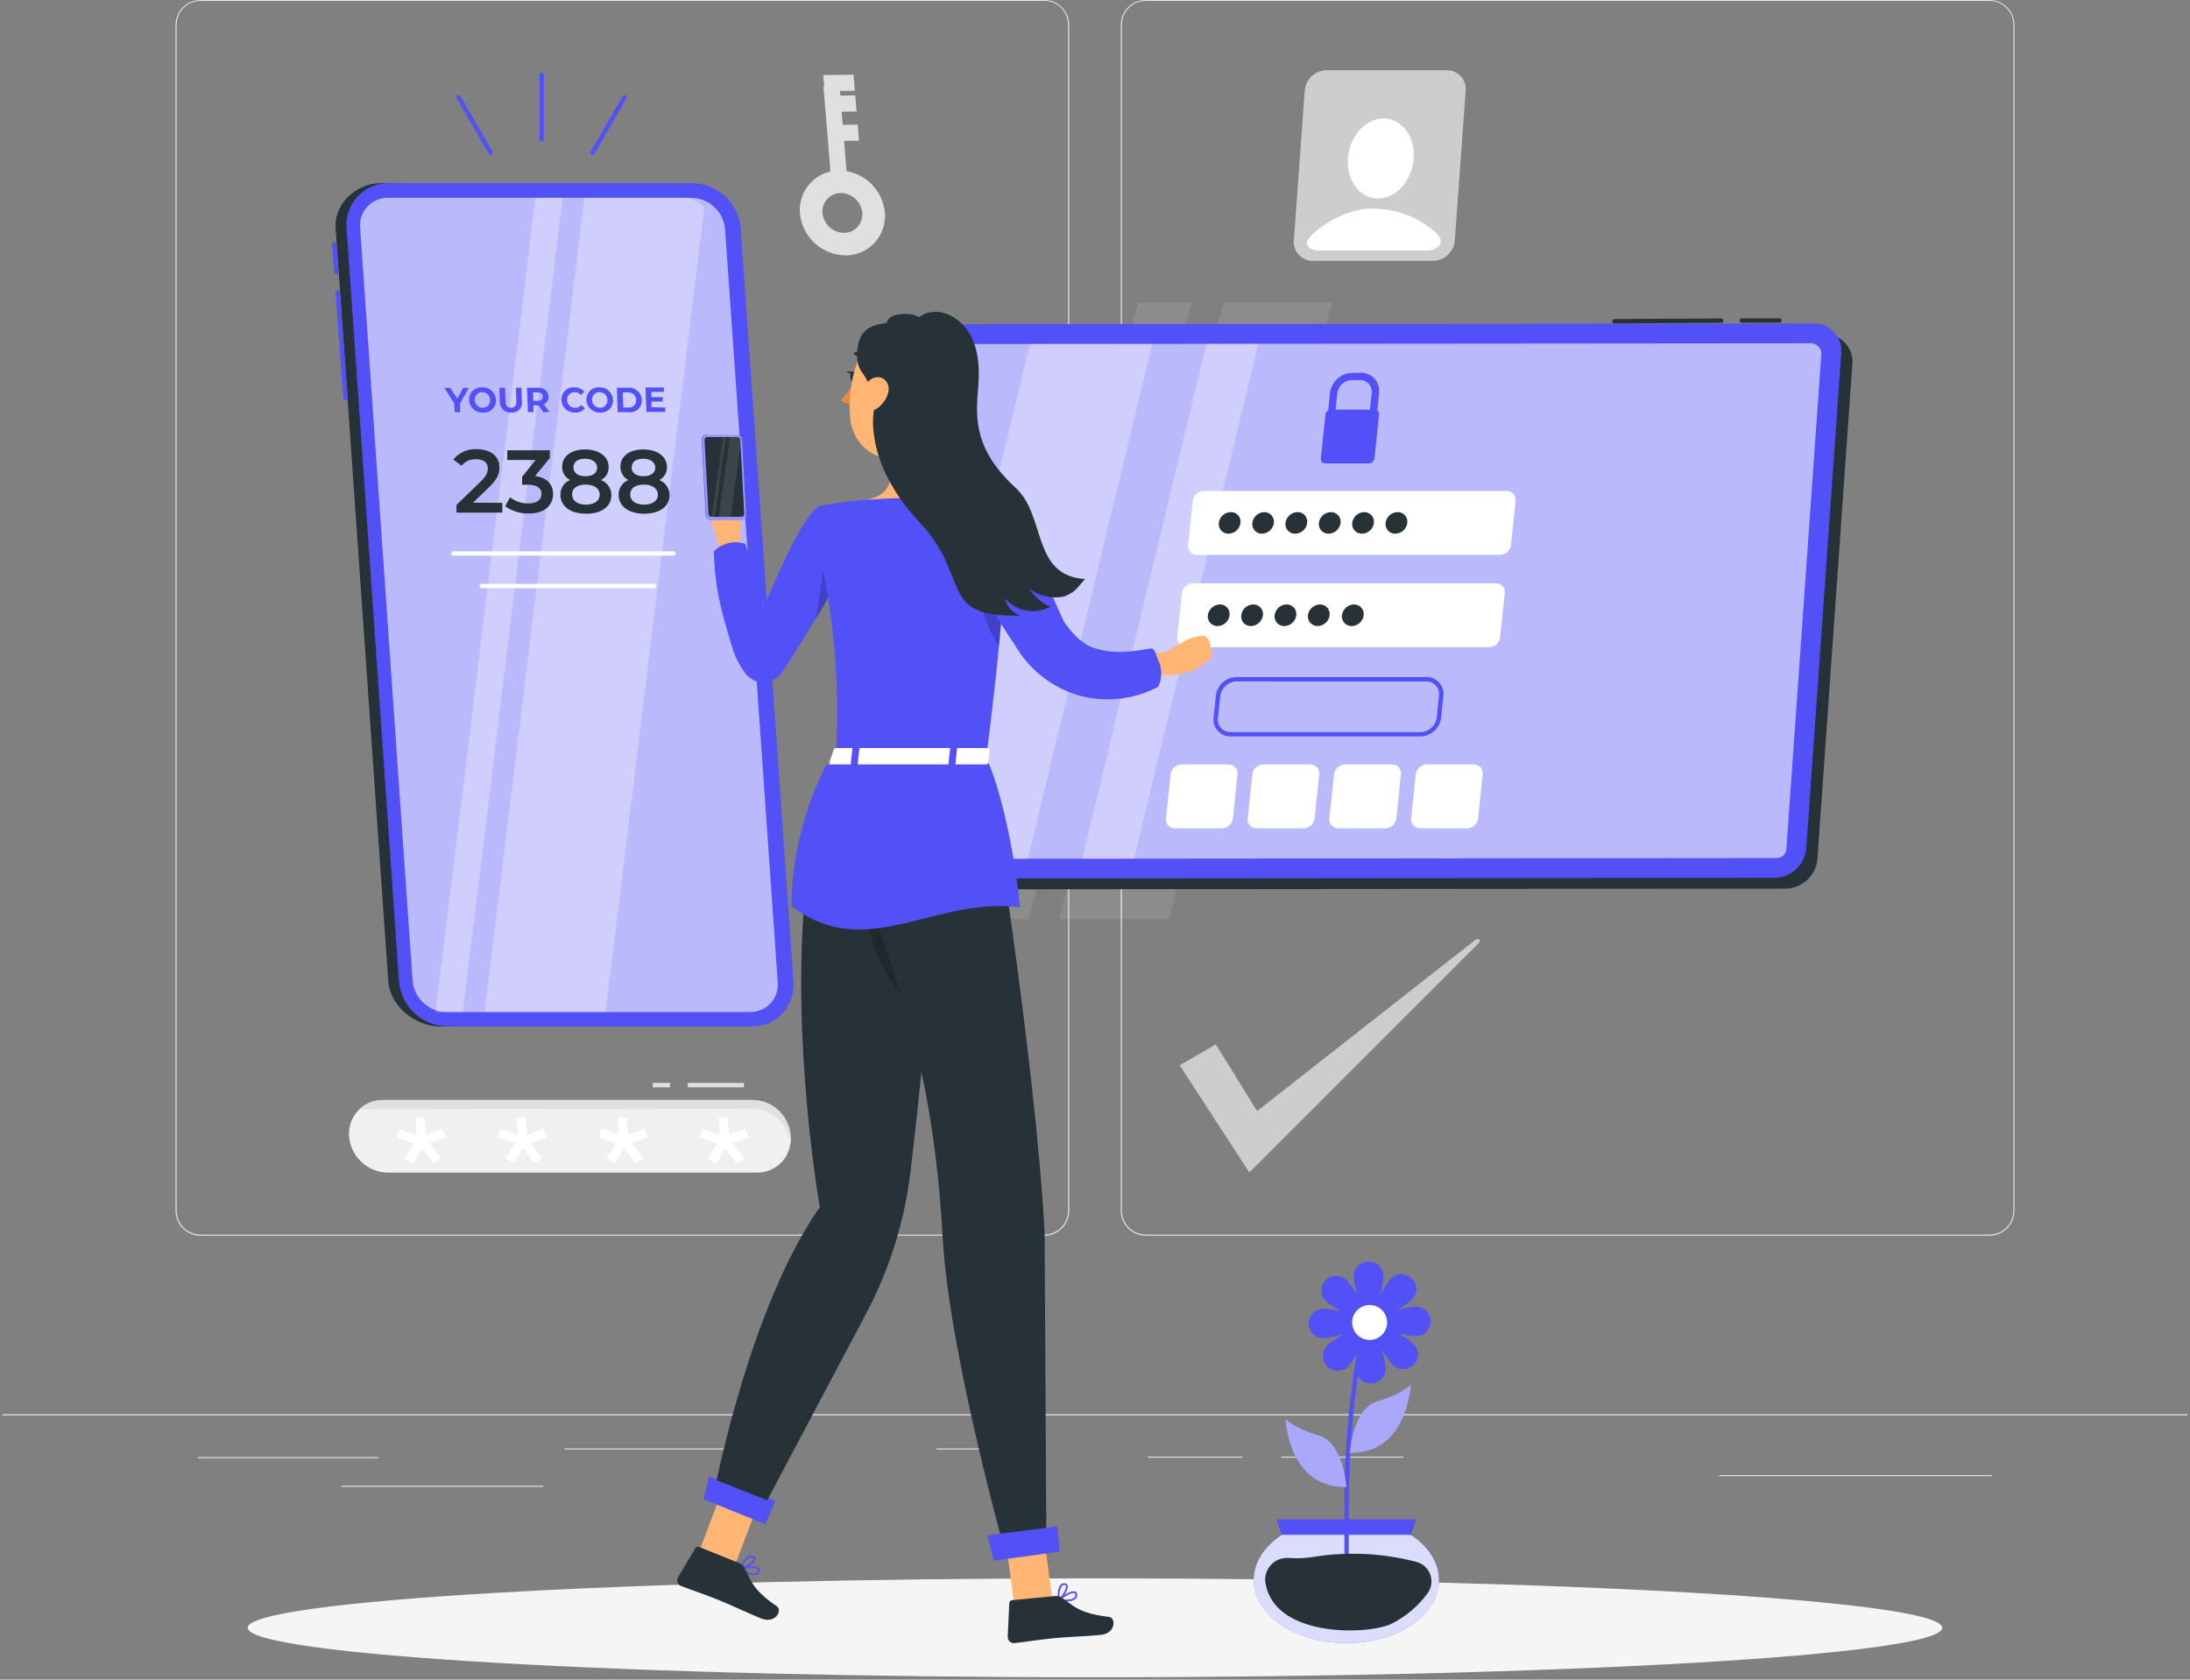 <svg width="661" height="507" viewBox="0 0 661 507" fill="none" xmlns="http://www.w3.org/2000/svg">
<rect x="0" y="0" width="661" height="507" fill="#808080" stroke="none"/>
<path d="M330.49 506.295C471.727 506.295 586.223 499.611 586.223 491.365C586.223 483.119 471.727 476.434 330.49 476.434C189.253 476.434 74.758 483.119 74.758 491.365C74.758 499.611 189.253 506.295 330.49 506.295Z" fill="#F5F5F5"/>
<path d="M315.193 373.002H60.516C58.519 372.998 56.606 372.204 55.194 370.792C53.782 369.38 52.988 367.467 52.984 365.47V7.466C53.005 5.481 53.807 3.584 55.217 2.187C56.627 0.79 58.531 0.004 60.516 0.001H315.193C317.188 0.004 319.1 0.799 320.51 2.211C321.919 3.623 322.711 5.537 322.711 7.532V365.47C322.711 367.466 321.919 369.379 320.51 370.791C319.1 372.203 317.188 372.998 315.193 373.002ZM60.516 0.265C58.607 0.268 56.777 1.028 55.427 2.378C54.078 3.728 53.318 5.557 53.314 7.466V365.47C53.318 367.379 54.078 369.209 55.427 370.559C56.777 371.909 58.607 372.668 60.516 372.672H315.193C317.101 372.668 318.929 371.908 320.277 370.558C321.624 369.208 322.381 367.378 322.381 365.47V7.466C322.381 5.558 321.624 3.729 320.277 2.379C318.929 1.028 317.101 0.268 315.193 0.265H60.516Z" fill="#E6E6E6"/>
<path d="M600.49 373.002H345.799C343.804 372.998 341.892 372.203 340.482 370.791C339.073 369.379 338.281 367.466 338.281 365.47V7.466C338.299 5.482 339.098 3.586 340.506 2.188C341.913 0.79 343.816 0.004 345.799 0.001H600.49C602.474 0.004 604.376 0.79 605.784 2.188C607.191 3.586 607.991 5.482 608.008 7.466V365.47C608.008 367.466 607.216 369.379 605.807 370.791C604.397 372.203 602.485 372.998 600.49 373.002ZM345.799 0.265C343.892 0.268 342.063 1.028 340.716 2.379C339.368 3.729 338.611 5.558 338.611 7.466V365.47C338.611 367.378 339.368 369.208 340.716 370.558C342.063 371.908 343.892 372.668 345.799 372.672H600.49C602.4 372.668 604.231 371.909 605.583 370.56C606.935 369.21 607.698 367.381 607.705 365.47V7.466C607.698 5.556 606.935 3.726 605.583 2.377C604.231 1.027 602.4 0.268 600.49 0.265H345.799Z" fill="#E6E6E6"/>
<path d="M114.112 439.846H59.758V440.176H114.112V439.846Z" fill="#E0E0E0"/>
<path d="M224.903 437.208H170.391V437.538H224.903V437.208Z" fill="#E0E0E0"/>
<path d="M295.838 437.208H282.648V437.538H295.838V437.208Z" fill="#E0E0E0"/>
<path d="M164.002 448.472H103V448.802H164.002V448.472Z" fill="#E0E0E0"/>
<path d="M374.997 439.675H346.508V440.005H374.997V439.675Z" fill="#E0E0E0"/>
<path d="M423.573 439.675H386.734V440.005H423.573V439.675Z" fill="#E0E0E0"/>
<path d="M601.238 445.254H518.883V445.584H601.238V445.254Z" fill="#E0E0E0"/>
<path d="M660.236 426.907H0.758V427.237H660.236V426.907Z" fill="#EBEBEB"/>
<path opacity="0.8" d="M442.385 27.369L439.101 72.583C438.99 74.115 438.34 75.559 437.268 76.659C436.657 77.31 435.92 77.831 435.101 78.189C434.283 78.548 433.4 78.736 432.507 78.743H396.248C395.456 78.751 394.671 78.594 393.943 78.281C393.215 77.969 392.561 77.508 392.021 76.928C391.481 76.349 391.068 75.663 390.808 74.915C390.548 74.167 390.447 73.373 390.511 72.583L393.808 27.369C393.943 25.706 394.694 24.152 395.913 23.013C397.133 21.873 398.734 21.23 400.403 21.21H436.661C437.454 21.197 438.24 21.352 438.97 21.663C439.699 21.974 440.355 22.435 440.894 23.015C441.434 23.596 441.846 24.284 442.103 25.034C442.359 25.784 442.456 26.579 442.385 27.369Z" fill="#E0E0E0"/>
<path d="M426.403 49.854C427.779 43.28 424.577 37.047 419.251 35.933C413.925 34.818 408.492 39.244 407.116 45.817C405.74 52.391 408.943 58.624 414.269 59.739C419.595 60.853 425.028 56.428 426.403 49.854Z" fill="white"/>
<path d="M431.237 75.63H398.052C395.942 75.63 394.491 74.614 394.438 73.203C394.359 71.145 405.121 62.242 415.33 63.02H415.568C421.839 63.243 427.854 65.565 432.648 69.615C437.581 73.493 432.925 75.63 431.237 75.63Z" fill="white"/>
<path d="M255.312 77.094C251.845 77.08 248.506 75.778 245.944 73.441C243.382 71.103 241.781 67.897 241.45 64.445C241.297 62.806 241.486 61.152 242.005 59.59C242.525 58.027 243.364 56.59 244.47 55.369C245.575 54.149 246.922 53.171 248.425 52.499C249.929 51.828 251.556 51.476 253.202 51.467C256.67 51.48 260.009 52.782 262.571 55.12C265.132 57.457 266.734 60.663 267.064 64.115C267.218 65.755 267.029 67.408 266.509 68.971C265.989 70.533 265.15 71.97 264.045 73.191C262.94 74.412 261.593 75.389 260.089 76.061C258.586 76.733 256.959 77.085 255.312 77.094ZM253.769 58.272C252.996 58.272 252.232 58.434 251.525 58.747C250.818 59.06 250.185 59.518 249.665 60.091C249.146 60.664 248.752 61.339 248.51 62.073C248.267 62.807 248.181 63.583 248.256 64.353C248.418 65.969 249.172 67.469 250.372 68.564C251.572 69.66 253.134 70.273 254.759 70.288C255.531 70.286 256.294 70.123 256.999 69.809C257.704 69.495 258.336 69.037 258.854 68.465C259.372 67.892 259.764 67.218 260.006 66.484C260.248 65.751 260.334 64.976 260.259 64.208C260.097 62.598 259.349 61.103 258.158 60.009C256.966 58.915 255.413 58.297 253.796 58.272H253.769Z" fill="#E0E0E0"/>
<path d="M255.978 57.283L251.124 57.349L248.539 26.063L253.406 26.011L255.978 57.283Z" fill="#E0E0E0"/>
<path d="M258.007 27.409L248.88 27.527L248.484 22.66L257.612 22.542L258.007 27.409Z" fill="#E0E0E0"/>
<path d="M258.537 33.66L249.95 33.766L249.555 28.899L258.128 28.794L258.537 33.66Z" fill="#E0E0E0"/>
<path d="M259.276 42.471L251.784 42.563L251.375 37.71L258.867 37.617L259.276 42.471Z" fill="#E0E0E0"/>
<path d="M105.363 342.982C105.391 343.376 105.439 343.768 105.508 344.156C105.962 346.686 107.226 349.001 109.108 350.751C111.247 352.78 114.074 353.925 117.022 353.956H228.461C231.102 353.999 233.652 352.997 235.559 351.17C237.466 349.342 238.574 346.836 238.643 344.196C238.673 342.631 238.393 341.076 237.82 339.621C237.246 338.165 236.391 336.837 235.302 335.713C234.214 334.589 232.914 333.691 231.477 333.071C230.04 332.451 228.495 332.121 226.931 332.101H115.505C114.105 332.083 112.716 332.358 111.428 332.909C110.14 333.459 108.982 334.273 108.027 335.298C107.072 336.322 106.341 337.535 105.883 338.858C105.424 340.182 105.247 341.586 105.363 342.982Z" fill="#F0F0F0"/>
<path d="M238.687 344.156C238.679 344.51 238.644 344.863 238.582 345.211C238.26 342.333 236.897 339.671 234.75 337.728C232.602 335.784 229.818 334.693 226.922 334.66L108.414 334.844C110.329 333.01 112.885 331.997 115.536 332.022H226.975C228.549 332.01 230.109 332.317 231.561 332.926C233.012 333.534 234.325 334.431 235.42 335.562C236.515 336.693 237.369 338.034 237.931 339.504C238.493 340.975 238.75 342.544 238.687 344.117V344.156Z" fill="#E0E0E0"/>
<path d="M219.612 337.324L219.982 342.6L224.98 340.74L226.115 343.378L221.023 345.119L224.585 349.59L222.342 351.279L218.874 346.636L216.104 351.279L213.637 349.59L216.526 345.119L211.25 343.444L212.002 340.806L217.278 342.6L216.908 337.324H219.612Z" fill="white"/>
<path d="M189.131 337.324L189.514 342.6L194.499 340.74L195.634 343.378L190.529 345.053L194.104 349.524L191.796 351.213L188.327 346.57L185.557 351.213L183.09 349.524L185.979 345.053L180.703 343.378L181.468 340.74L186.744 342.534L186.375 337.258L189.131 337.324Z" fill="white"/>
<path d="M158.66 337.324L159.029 342.6L164.028 340.74L165.163 343.378L160.058 345.053L163.619 349.524L161.311 351.213L157.842 346.57L155.073 351.213L152.606 349.524L155.495 345.053L150.219 343.378L150.984 340.74L156.26 342.534L155.89 337.258L158.66 337.324Z" fill="white"/>
<path d="M128.181 337.324L128.55 342.6L133.549 340.74L134.684 343.378L129.579 345.053L133.14 349.524L130.845 351.213L127.377 346.636L124.594 351.279L122.101 349.59L125.002 345.119L119.727 343.444L120.492 340.806L125.767 342.6L125.398 337.324H128.181Z" fill="white"/>
<path d="M202.212 328.21H197.016L197.029 326.891H202.225L202.212 328.21Z" fill="#E0E0E0"/>
<path d="M224.542 328.21H207.594L207.62 326.891H224.569L224.542 328.21Z" fill="#E0E0E0"/>
<g opacity="0.8">
<path d="M356.062 321.562L377.087 353.916L446.411 284.592C446.479 284.532 446.534 284.46 446.573 284.379C446.613 284.298 446.636 284.21 446.641 284.12C446.647 284.03 446.635 283.939 446.605 283.854C446.576 283.769 446.53 283.69 446.47 283.623C446.411 283.555 446.338 283.5 446.257 283.46C446.176 283.421 446.088 283.398 445.998 283.392C445.908 283.387 445.818 283.399 445.732 283.428C445.647 283.458 445.568 283.504 445.501 283.563L379.434 335.372L366.957 315.258L356.062 321.562Z" fill="#E0E0E0"/>
</g>
<path opacity="0.1" d="M343.504 91.299L293.727 277.483H310.464L359.688 91.299H343.504Z" fill="white"/>
<path opacity="0.1" d="M369.348 91.299L319.57 277.483H352.782L402.005 91.299H369.348Z" fill="white"/>
<path d="M548.542 259.281L559.094 109.843C559.192 108.695 559.048 107.539 558.671 106.45C558.294 105.361 557.692 104.364 556.905 103.522C556.118 102.68 555.163 102.013 554.102 101.564C553.041 101.115 551.897 100.893 550.745 100.914L289.934 101.138C287.508 101.172 285.181 102.105 283.404 103.758C281.628 105.41 280.528 107.664 280.319 110.081L269.833 259.532C269.737 260.681 269.883 261.837 270.262 262.926C270.64 264.015 271.243 265.012 272.031 265.854C272.819 266.695 273.775 267.362 274.837 267.811C275.899 268.26 277.043 268.482 278.196 268.461L538.901 268.237C541.334 268.213 543.671 267.281 545.454 265.625C547.238 263.968 548.339 261.706 548.542 259.281Z" fill="#263238"/>
<path d="M545.19 256.023L555.741 106.586C555.842 105.437 555.699 104.28 555.323 103.19C554.946 102.1 554.345 101.102 553.557 100.26C552.77 99.418 551.814 98.751 550.752 98.302C549.69 97.853 548.545 97.633 547.392 97.656L286.582 97.88C284.156 97.911 281.829 98.844 280.054 100.498C278.279 102.151 277.183 104.406 276.98 106.823L266.428 256.274C266.33 257.422 266.474 258.578 266.851 259.667C267.228 260.756 267.83 261.754 268.617 262.595C269.404 263.437 270.359 264.104 271.42 264.553C272.481 265.003 273.625 265.224 274.777 265.203L535.575 264.979C538.004 264.948 540.334 264.014 542.112 262.358C543.889 260.703 544.987 258.444 545.19 256.023Z" fill="#5250F7"/>
<path opacity="0.6" d="M538.278 258.239C537.742 258.732 537.041 259.005 536.313 259.004L275.502 259.228C275.084 259.224 274.67 259.134 274.287 258.966C273.904 258.797 273.559 258.552 273.274 258.247C272.988 257.941 272.767 257.581 272.624 257.187C272.481 256.794 272.419 256.375 272.442 255.957L282.994 106.52C283.035 105.794 283.356 105.113 283.891 104.62C284.423 104.122 285.127 103.848 285.856 103.855L546.667 103.631C547.085 103.636 547.498 103.725 547.881 103.894C548.264 104.063 548.609 104.307 548.895 104.613C549.181 104.919 549.402 105.279 549.545 105.673C549.688 106.066 549.75 106.484 549.726 106.902L539.175 256.34C539.127 257.064 538.807 257.743 538.278 258.239Z" fill="white"/>
<path d="M451.534 176.081H359.985C359.178 176.095 358.404 176.4 357.805 176.941C357.206 177.482 356.823 178.221 356.727 179.023L355.316 192.41C355.271 192.782 355.306 193.16 355.418 193.517C355.53 193.875 355.717 194.204 355.967 194.484C356.217 194.763 356.523 194.986 356.866 195.138C357.208 195.29 357.579 195.367 357.954 195.365H449.503C450.312 195.348 451.089 195.041 451.69 194.498C452.29 193.955 452.675 193.214 452.774 192.41L454.172 179.023C454.215 178.652 454.178 178.276 454.065 177.92C453.952 177.564 453.765 177.236 453.515 176.958C453.266 176.68 452.96 176.458 452.619 176.307C452.277 176.156 451.907 176.079 451.534 176.081Z" fill="white"/>
<path d="M370.877 230.752H356.593C355.783 230.768 355.007 231.076 354.406 231.619C353.805 232.162 353.42 232.903 353.322 233.707L351.924 247.094C351.881 247.465 351.917 247.841 352.03 248.197C352.143 248.553 352.331 248.881 352.58 249.159C352.83 249.437 353.135 249.659 353.477 249.81C353.818 249.961 354.188 250.038 354.562 250.035H368.846C369.654 250.019 370.428 249.714 371.029 249.174C371.63 248.634 372.016 247.895 372.117 247.094L373.515 233.707C373.56 233.335 373.525 232.957 373.413 232.6C373.301 232.242 373.114 231.913 372.864 231.633C372.614 231.354 372.308 231.13 371.966 230.979C371.623 230.827 371.252 230.749 370.877 230.752Z" fill="white"/>
<path d="M395.541 230.752H381.257C380.447 230.768 379.671 231.076 379.07 231.619C378.469 232.162 378.084 232.903 377.986 233.707L376.588 247.094C376.545 247.465 376.581 247.841 376.694 248.197C376.808 248.553 376.995 248.881 377.244 249.159C377.494 249.437 377.799 249.659 378.141 249.81C378.482 249.961 378.852 250.038 379.226 250.035H393.51C394.318 250.019 395.092 249.714 395.693 249.174C396.294 248.634 396.68 247.895 396.781 247.094L398.179 233.707C398.224 233.335 398.189 232.957 398.077 232.6C397.965 232.242 397.778 231.913 397.528 231.633C397.278 231.354 396.972 231.13 396.63 230.979C396.287 230.827 395.916 230.749 395.541 230.752Z" fill="white"/>
<path d="M420.192 230.752H405.921C405.111 230.768 404.335 231.076 403.734 231.619C403.133 232.162 402.748 232.903 402.65 233.707L401.252 247.094C401.209 247.465 401.245 247.841 401.358 248.197C401.472 248.553 401.659 248.881 401.908 249.159C402.158 249.437 402.463 249.659 402.805 249.81C403.147 249.961 403.516 250.038 403.89 250.035H418.174C418.982 250.019 419.757 249.714 420.357 249.174C420.958 248.634 421.344 247.895 421.445 247.094L422.83 233.707C422.875 233.335 422.84 232.957 422.728 232.6C422.616 232.242 422.428 231.913 422.179 231.633C421.929 231.354 421.623 231.13 421.28 230.979C420.938 230.827 420.567 230.749 420.192 230.752Z" fill="white"/>
<path d="M444.869 230.752H430.585C429.776 230.768 428.999 231.076 428.398 231.619C427.797 232.162 427.412 232.903 427.314 233.707L425.916 247.094C425.873 247.465 425.909 247.841 426.022 248.197C426.136 248.553 426.323 248.881 426.573 249.159C426.822 249.437 427.127 249.659 427.469 249.81C427.811 249.961 428.18 250.038 428.554 250.035H442.838C443.646 250.019 444.421 249.714 445.021 249.174C445.622 248.634 446.008 247.895 446.109 247.094L447.507 233.707C447.552 233.335 447.517 232.957 447.405 232.6C447.293 232.242 447.106 231.913 446.856 231.633C446.607 231.354 446.3 231.13 445.958 230.979C445.615 230.827 445.244 230.749 444.869 230.752Z" fill="white"/>
<path d="M428.725 222.298H371.469C370.736 222.315 370.008 222.174 369.334 221.883C368.661 221.593 368.058 221.161 367.567 220.616C367.076 220.071 366.708 219.427 366.49 218.727C366.271 218.027 366.206 217.288 366.299 216.56L366.985 209.965C367.175 208.439 367.909 207.031 369.053 206.002C370.196 204.972 371.672 204.389 373.211 204.36H430.466C431.2 204.344 431.929 204.487 432.602 204.779C433.276 205.071 433.879 205.505 434.369 206.05C434.86 206.596 435.227 207.241 435.446 207.942C435.665 208.643 435.73 209.382 435.637 210.11L434.951 216.705C434.758 218.23 434.023 219.634 432.879 220.661C431.736 221.688 430.262 222.269 428.725 222.298ZM373.211 205.692C371.996 205.72 370.832 206.183 369.929 206.996C369.026 207.809 368.445 208.919 368.291 210.124L367.605 216.718C367.532 217.263 367.578 217.816 367.741 218.341C367.903 218.865 368.178 219.348 368.545 219.756C368.913 220.164 369.365 220.487 369.87 220.702C370.375 220.918 370.921 221.021 371.469 221.005H428.725C429.939 220.98 431.103 220.52 432.006 219.709C432.909 218.899 433.49 217.79 433.645 216.587L434.331 209.992C434.404 209.448 434.358 208.894 434.195 208.369C434.033 207.845 433.758 207.362 433.391 206.954C433.023 206.546 432.571 206.223 432.066 206.008C431.561 205.792 431.015 205.689 430.466 205.705L373.211 205.692Z" fill="#5250F7"/>
<path d="M454.829 148.199H363.28C362.473 148.218 361.7 148.527 361.102 149.07C360.504 149.612 360.12 150.352 360.023 151.153L358.611 164.541C358.568 164.912 358.605 165.287 358.718 165.643C358.831 165.999 359.019 166.327 359.268 166.605C359.517 166.883 359.823 167.105 360.164 167.256C360.506 167.407 360.876 167.484 361.249 167.482H452.785C453.592 167.466 454.367 167.16 454.968 166.62C455.568 166.08 455.955 165.342 456.056 164.541L457.454 151.153C457.499 150.782 457.464 150.406 457.353 150.049C457.241 149.693 457.055 149.364 456.807 149.085C456.559 148.805 456.254 148.582 455.913 148.429C455.572 148.276 455.203 148.198 454.829 148.199Z" fill="white"/>
<path d="M371.116 185.723C371.172 185.309 371.137 184.889 371.014 184.49C370.891 184.091 370.684 183.724 370.405 183.413C370.127 183.102 369.785 182.855 369.402 182.69C369.019 182.524 368.605 182.443 368.188 182.452C367.292 182.473 366.434 182.815 365.768 183.415C365.103 184.015 364.674 184.834 364.561 185.723C364.51 186.136 364.548 186.556 364.673 186.953C364.799 187.35 365.008 187.715 365.287 188.024C365.566 188.333 365.908 188.579 366.291 188.744C366.673 188.909 367.086 188.99 367.502 188.981C368.396 188.962 369.252 188.623 369.916 188.025C370.58 187.427 371.006 186.61 371.116 185.723Z" fill="#263238"/>
<path d="M381.188 185.723C381.242 185.309 381.205 184.888 381.081 184.489C380.956 184.091 380.747 183.723 380.468 183.413C380.189 183.102 379.846 182.856 379.463 182.69C379.079 182.524 378.665 182.443 378.247 182.452C377.352 182.471 376.494 182.812 375.83 183.413C375.166 184.014 374.741 184.834 374.633 185.723C374.58 186.135 374.616 186.555 374.74 186.952C374.864 187.349 375.072 187.715 375.35 188.024C375.628 188.333 375.969 188.579 376.351 188.744C376.733 188.909 377.145 188.99 377.561 188.981C378.456 188.963 379.314 188.624 379.98 188.026C380.646 187.428 381.075 186.611 381.188 185.723Z" fill="#263238"/>
<path d="M391.257 185.723C391.31 185.309 391.273 184.888 391.149 184.489C391.025 184.091 390.816 183.723 390.537 183.413C390.257 183.102 389.914 182.856 389.531 182.69C389.148 182.524 388.733 182.443 388.316 182.452C387.42 182.471 386.562 182.812 385.898 183.413C385.234 184.014 384.809 184.834 384.702 185.723C384.651 186.136 384.689 186.556 384.814 186.953C384.939 187.35 385.149 187.715 385.428 188.024C385.707 188.333 386.049 188.579 386.431 188.744C386.813 188.909 387.227 188.99 387.643 188.981C388.536 188.962 389.393 188.623 390.057 188.025C390.72 187.427 391.146 186.61 391.257 185.723Z" fill="#263238"/>
<path d="M401.316 185.723C401.372 185.309 401.337 184.889 401.214 184.49C401.091 184.091 400.884 183.724 400.606 183.413C400.327 183.102 399.985 182.855 399.602 182.69C399.219 182.524 398.805 182.443 398.388 182.452C397.493 182.471 396.635 182.812 395.971 183.413C395.307 184.014 394.882 184.834 394.774 185.723C394.72 186.141 394.757 186.565 394.885 186.966C395.012 187.368 395.227 187.736 395.512 188.046C395.798 188.355 396.148 188.598 396.538 188.758C396.928 188.917 397.348 188.989 397.768 188.968C398.648 188.934 399.487 188.59 400.137 187.996C400.787 187.402 401.205 186.596 401.316 185.723Z" fill="#263238"/>
<path d="M411.595 185.723C411.648 185.309 411.611 184.888 411.487 184.489C411.362 184.091 411.154 183.723 410.874 183.413C410.595 183.102 410.252 182.856 409.869 182.69C409.485 182.524 409.071 182.443 408.653 182.452C407.758 182.471 406.9 182.812 406.236 183.413C405.572 184.014 405.147 184.834 405.039 185.723C404.986 186.135 405.023 186.555 405.146 186.952C405.27 187.349 405.478 187.715 405.756 188.024C406.034 188.333 406.375 188.579 406.757 188.744C407.139 188.909 407.552 188.99 407.968 188.981C408.862 188.963 409.721 188.624 410.386 188.026C411.052 187.428 411.481 186.611 411.595 185.723Z" fill="#263238"/>
<path d="M374.411 157.84C374.467 157.427 374.432 157.007 374.309 156.609C374.187 156.211 373.979 155.844 373.7 155.535C373.422 155.225 373.079 154.979 372.697 154.815C372.314 154.65 371.9 154.571 371.483 154.582C370.59 154.601 369.733 154.94 369.07 155.538C368.406 156.137 367.98 156.954 367.869 157.84C367.814 158.253 367.849 158.673 367.971 159.071C368.094 159.469 368.302 159.836 368.581 160.146C368.859 160.456 369.202 160.701 369.584 160.866C369.967 161.03 370.381 161.109 370.798 161.098C371.692 161.082 372.55 160.744 373.214 160.145C373.878 159.547 374.303 158.728 374.411 157.84Z" fill="#263238"/>
<path d="M384.487 157.84C384.538 157.427 384.5 157.008 384.375 156.611C384.25 156.214 384.04 155.848 383.761 155.539C383.482 155.23 383.14 154.985 382.758 154.82C382.375 154.654 381.962 154.574 381.546 154.582C380.662 154.613 379.818 154.958 379.165 155.555C378.512 156.152 378.094 156.962 377.985 157.84C377.931 158.253 377.968 158.672 378.092 159.069C378.215 159.466 378.423 159.832 378.701 160.141C378.979 160.45 379.321 160.696 379.702 160.861C380.084 161.026 380.497 161.107 380.913 161.098C381.799 161.07 382.646 160.727 383.302 160.129C383.957 159.532 384.378 158.72 384.487 157.84Z" fill="#263238"/>
<path d="M394.548 157.84C394.601 157.428 394.565 157.009 394.441 156.612C394.317 156.214 394.109 155.849 393.831 155.539C393.553 155.23 393.212 154.984 392.83 154.819C392.448 154.654 392.036 154.573 391.62 154.582C390.725 154.6 389.867 154.939 389.201 155.537C388.535 156.135 388.106 156.953 387.993 157.84C387.939 158.254 387.976 158.674 388.1 159.072C388.225 159.47 388.434 159.837 388.713 160.146C388.993 160.456 389.336 160.701 389.719 160.865C390.103 161.03 390.517 161.109 390.934 161.098C391.828 161.082 392.686 160.744 393.35 160.145C394.014 159.547 394.44 158.728 394.548 157.84Z" fill="#263238"/>
<path d="M404.615 157.84C404.67 157.427 404.635 157.007 404.513 156.609C404.39 156.211 404.182 155.844 403.903 155.535C403.625 155.225 403.282 154.979 402.9 154.815C402.517 154.65 402.103 154.571 401.687 154.582C400.793 154.601 399.937 154.94 399.273 155.538C398.609 156.137 398.183 156.954 398.073 157.84C398.017 158.253 398.052 158.673 398.175 159.071C398.297 159.469 398.505 159.836 398.784 160.146C399.062 160.456 399.405 160.701 399.787 160.866C400.17 161.03 400.584 161.109 401.001 161.098C401.895 161.082 402.753 160.744 403.417 160.145C404.081 159.547 404.507 158.728 404.615 157.84Z" fill="#263238"/>
<path d="M414.688 157.84C414.74 157.427 414.701 157.008 414.576 156.611C414.451 156.214 414.242 155.848 413.963 155.539C413.684 155.23 413.341 154.985 412.959 154.82C412.577 154.654 412.163 154.574 411.747 154.582C410.854 154.601 409.997 154.94 409.334 155.538C408.67 156.137 408.244 156.954 408.133 157.84C408.08 158.254 408.116 158.674 408.241 159.072C408.365 159.47 408.574 159.837 408.854 160.146C409.133 160.456 409.477 160.701 409.86 160.865C410.243 161.03 410.658 161.109 411.074 161.098C411.969 161.082 412.827 160.744 413.491 160.145C414.155 159.547 414.58 158.728 414.688 157.84Z" fill="#263238"/>
<path d="M424.759 157.84C424.812 157.428 424.776 157.009 424.652 156.612C424.528 156.214 424.32 155.849 424.042 155.539C423.764 155.23 423.423 154.984 423.041 154.819C422.659 154.654 422.246 154.573 421.831 154.582C420.936 154.6 420.078 154.939 419.412 155.537C418.746 156.135 418.317 156.953 418.204 157.84C418.15 158.254 418.187 158.674 418.311 159.072C418.436 159.47 418.645 159.837 418.924 160.146C419.204 160.456 419.547 160.701 419.93 160.865C420.314 161.03 420.728 161.109 421.145 161.098C422.039 161.082 422.897 160.744 423.561 160.145C424.225 159.547 424.651 158.728 424.759 157.84Z" fill="#263238"/>
<path d="M416.234 118.68L415.522 125.447C415.471 125.741 415.323 126.01 415.1 126.209C414.877 126.407 414.593 126.525 414.295 126.541C414.155 126.547 414.015 126.521 413.885 126.466C413.756 126.412 413.64 126.329 413.545 126.225C413.451 126.12 413.381 125.997 413.339 125.862C413.298 125.728 413.287 125.586 413.306 125.447L414.018 118.68C414.081 118.179 414.035 117.671 413.883 117.189C413.732 116.707 413.479 116.264 413.141 115.889C412.803 115.513 412.389 115.215 411.926 115.014C411.463 114.813 410.962 114.714 410.457 114.724H408.017C406.933 114.749 405.894 115.163 405.088 115.889C404.282 116.614 403.763 117.605 403.625 118.68L403.005 124.959H400.789L401.409 118.68C401.618 117.002 402.425 115.455 403.683 114.324C404.94 113.192 406.563 112.552 408.254 112.521H410.681C411.469 112.501 412.251 112.652 412.975 112.963C413.699 113.274 414.347 113.738 414.874 114.323C415.402 114.909 415.797 115.601 416.031 116.353C416.266 117.105 416.335 117.899 416.234 118.68Z" fill="#5250F7"/>
<path d="M416.238 125.196L414.853 138.386C414.799 138.795 414.601 139.172 414.294 139.448C413.986 139.723 413.591 139.88 413.178 139.889H399.988C399.798 139.891 399.61 139.852 399.437 139.774C399.264 139.697 399.109 139.583 398.984 139.44C398.858 139.297 398.766 139.129 398.711 138.947C398.657 138.765 398.643 138.574 398.669 138.386L400.054 125.196C400.08 124.925 400.17 124.664 400.317 124.435C400.464 124.205 400.663 124.014 400.898 123.877C401.15 123.73 401.437 123.652 401.729 123.653H414.919C415.189 123.65 415.454 123.723 415.684 123.864C415.896 124.008 416.061 124.211 416.159 124.448C416.257 124.684 416.285 124.944 416.238 125.196Z" fill="#5250F7"/>
<path d="M487.284 97.63C487.11 97.63 486.942 97.56 486.818 97.437C486.694 97.313 486.625 97.145 486.625 96.97C486.625 96.796 486.694 96.628 486.818 96.504C486.942 96.38 487.11 96.311 487.284 96.311L519.52 96.126C519.695 96.126 519.862 96.196 519.986 96.319C520.11 96.443 520.179 96.611 520.179 96.786C520.179 96.961 520.11 97.128 519.986 97.252C519.862 97.376 519.695 97.445 519.52 97.445L487.298 97.63H487.284Z" fill="#263238"/>
<path d="M525.706 97.406C525.531 97.406 525.364 97.336 525.24 97.213C525.116 97.089 525.047 96.921 525.047 96.746C525.047 96.571 525.116 96.404 525.24 96.28C525.364 96.156 525.531 96.087 525.706 96.087H537.102C537.277 96.087 537.445 96.156 537.568 96.28C537.692 96.404 537.762 96.571 537.762 96.746C537.762 96.921 537.692 97.089 537.568 97.213C537.445 97.336 537.277 97.406 537.102 97.406H525.706Z" fill="#263238"/>
<g opacity="0.3">
<path d="M310.849 103.816H347.78L310.229 259.228H280.461C279.602 259.211 278.758 259.001 277.992 258.611C277.226 258.222 276.558 257.665 276.038 256.981C275.518 256.297 275.159 255.505 274.988 254.663C274.818 253.821 274.84 252.951 275.053 252.119L310.849 103.816Z" fill="white"/>
<path d="M364.136 103.816H379.792L342.281 259.228H326.625L364.136 103.816Z" fill="white"/>
</g>
<path d="M115.048 55.305H122.54C120.785 55.28 119.044 55.623 117.43 56.312C115.816 57.002 114.364 58.022 113.168 59.307C111.973 60.592 111.06 62.113 110.488 63.773C109.917 65.433 109.7 67.194 109.852 68.943L125.745 296.199C126.046 299.879 127.707 303.314 130.404 305.836C133.101 308.357 136.641 309.784 140.333 309.837H132.854C129.161 309.784 125.62 308.358 122.921 305.837C120.222 303.315 118.558 299.88 118.253 296.199L102.32 68.943C102.169 67.191 102.387 65.426 102.96 63.764C103.534 62.101 104.45 60.578 105.65 59.292C106.85 58.006 108.307 56.987 109.926 56.3C111.545 55.613 113.29 55.274 115.048 55.305Z" fill="#5250F7"/>
<path d="M115.046 55.305H122.538C120.783 55.28 119.042 55.623 117.428 56.312C115.813 57.002 114.362 58.022 113.166 59.307C111.97 60.592 111.057 62.114 110.486 63.773C109.915 65.433 109.698 67.194 109.849 68.943L125.743 296.199C126.044 299.879 127.705 303.314 130.402 305.836C133.099 308.357 136.639 309.784 140.33 309.837H132.852C125.321 309.837 117.723 303.73 117.196 296.199L101.302 68.943C100.775 61.411 107.515 55.305 115.046 55.305Z" fill="#263238"/>
<path d="M135.084 309.85H226.751C228.511 309.882 230.257 309.545 231.878 308.859C233.498 308.173 234.957 307.154 236.158 305.868C237.359 304.582 238.277 303.058 238.851 301.394C239.426 299.731 239.644 297.965 239.492 296.212L223.546 68.943C223.248 65.258 221.586 61.818 218.886 59.293C216.186 56.769 212.641 55.342 208.945 55.291H117.291C115.535 55.266 113.793 55.61 112.177 56.3C110.562 56.99 109.11 58.011 107.914 59.298C106.718 60.585 105.806 62.108 105.235 63.769C104.665 65.43 104.449 67.193 104.603 68.943L120.43 296.199C120.732 299.891 122.402 303.337 125.113 305.863C127.824 308.388 131.379 309.81 135.084 309.85Z" fill="#5250F7"/>
<g opacity="0.6">
<path d="M208.703 59.71C211.271 59.75 213.732 60.745 215.607 62.501C217.482 64.256 218.636 66.647 218.846 69.206L234.739 296.463C234.847 297.622 234.709 298.792 234.333 299.894C233.958 300.997 233.354 302.008 232.561 302.861C231.768 303.714 230.803 304.39 229.731 304.844C228.658 305.298 227.502 305.521 226.337 305.497H134.683C132.114 305.457 129.651 304.463 127.774 302.708C125.897 300.952 124.74 298.562 124.527 296.001L108.7 68.745C108.592 67.591 108.729 66.427 109.1 65.329C109.472 64.231 110.07 63.223 110.856 62.371C111.642 61.519 112.598 60.842 113.663 60.384C114.727 59.925 115.876 59.696 117.035 59.71H208.703Z" fill="white"/>
</g>
<g opacity="0.3">
<path d="M182.764 305.471H146.242L176.394 59.71H205.819C207.09 59.705 208.348 59.963 209.515 60.467C210.681 60.971 211.731 61.71 212.599 62.638L182.764 305.471Z" fill="white"/>
<path d="M139.691 305.471H131.461L161.612 59.684H169.843L139.691 305.471Z" fill="white"/>
</g>
<path d="M203.243 167.732H136.847C136.672 167.732 136.504 167.663 136.381 167.539C136.257 167.416 136.188 167.248 136.188 167.073C136.188 166.898 136.257 166.73 136.381 166.607C136.504 166.483 136.672 166.413 136.847 166.413H203.243C203.417 166.417 203.583 166.487 203.706 166.61C203.829 166.733 203.899 166.899 203.903 167.073C203.903 167.248 203.833 167.416 203.71 167.539C203.586 167.663 203.418 167.732 203.243 167.732Z" fill="white"/>
<path d="M197.416 177.559H145.409C145.235 177.559 145.067 177.489 144.943 177.366C144.819 177.242 144.75 177.074 144.75 176.899C144.75 176.724 144.819 176.557 144.943 176.433C145.067 176.309 145.235 176.24 145.409 176.24H197.416C197.591 176.24 197.759 176.309 197.882 176.433C198.006 176.557 198.075 176.724 198.075 176.899C198.075 177.074 198.006 177.242 197.882 177.366C197.759 177.489 197.591 177.559 197.416 177.559Z" fill="white"/>
<path d="M138.823 121.806L138.916 124.444H137.214L137.122 121.806L134.102 117.071H135.909L137.992 120.342L139.839 117.071H141.514L138.823 121.806Z" fill="#5250F7"/>
<path d="M141.582 120.725C141.559 120.206 141.647 119.689 141.84 119.207C142.034 118.726 142.327 118.291 142.701 117.931C143.076 117.572 143.522 117.296 144.012 117.123C144.501 116.95 145.021 116.883 145.538 116.926C146.061 116.9 146.584 116.977 147.077 117.154C147.57 117.331 148.023 117.604 148.409 117.958C148.796 118.311 149.108 118.738 149.329 119.213C149.549 119.688 149.673 120.202 149.693 120.725C149.718 121.244 149.631 121.763 149.438 122.246C149.246 122.73 148.953 123.166 148.578 123.527C148.204 123.888 147.756 124.165 147.266 124.339C146.776 124.513 146.255 124.58 145.736 124.537C145.212 124.563 144.688 124.485 144.195 124.307C143.701 124.129 143.248 123.855 142.861 123.5C142.474 123.146 142.162 122.718 141.942 122.241C141.723 121.765 141.6 121.249 141.582 120.725ZM147.913 120.725C147.914 120.413 147.854 120.103 147.734 119.815C147.614 119.527 147.438 119.265 147.215 119.047C146.992 118.828 146.728 118.656 146.438 118.541C146.148 118.426 145.837 118.37 145.525 118.377C145.219 118.364 144.914 118.417 144.631 118.533C144.347 118.648 144.092 118.823 143.882 119.045C143.671 119.268 143.512 119.533 143.413 119.823C143.314 120.113 143.279 120.42 143.309 120.725C143.306 121.038 143.365 121.349 143.484 121.639C143.603 121.929 143.779 122.191 144.002 122.412C144.225 122.632 144.49 122.805 144.781 122.921C145.072 123.037 145.383 123.093 145.697 123.086C146.003 123.095 146.307 123.038 146.589 122.921C146.872 122.803 147.126 122.627 147.336 122.404C147.545 122.181 147.705 121.916 147.804 121.626C147.904 121.337 147.941 121.03 147.913 120.725Z" fill="#5250F7"/>
<path d="M150.866 121.173L150.734 117.045H152.436L152.568 121.107C152.568 122.505 153.254 123.086 154.282 123.086C155.311 123.086 155.891 122.505 155.852 121.107L155.707 117.045H157.382L157.527 121.173C157.596 121.617 157.563 122.071 157.429 122.499C157.294 122.928 157.064 123.32 156.754 123.645C156.444 123.97 156.063 124.22 155.642 124.374C155.22 124.529 154.768 124.585 154.322 124.537C153.866 124.577 153.406 124.519 152.975 124.366C152.543 124.213 152.15 123.968 151.822 123.649C151.494 123.329 151.238 122.943 151.073 122.515C150.909 122.088 150.838 121.63 150.866 121.173Z" fill="#5250F7"/>
<path d="M164.016 124.418L162.526 122.36H160.956L161.036 124.418H159.334L159.07 117.045H162.262C164.227 117.045 165.494 118.074 165.546 119.683C165.589 120.173 165.472 120.664 165.213 121.082C164.954 121.501 164.567 121.824 164.109 122.004L165.85 124.378L164.016 124.418ZM162.209 118.443H160.89L160.983 121.002H162.302C163.344 121.002 163.845 120.527 163.819 119.683C163.792 118.839 163.251 118.443 162.209 118.443Z" fill="#5250F7"/>
<path d="M169.45 120.725C169.423 120.214 169.505 119.704 169.689 119.227C169.874 118.75 170.157 118.318 170.521 117.959C170.886 117.6 171.322 117.322 171.801 117.144C172.28 116.966 172.792 116.892 173.302 116.926C173.879 116.908 174.454 117.017 174.985 117.245C175.516 117.473 175.99 117.814 176.375 118.245L175.32 119.248C175.086 118.976 174.797 118.759 174.471 118.611C174.145 118.463 173.791 118.388 173.434 118.39C173.125 118.374 172.816 118.424 172.528 118.538C172.24 118.651 171.98 118.825 171.764 119.047C171.549 119.27 171.385 119.536 171.281 119.828C171.178 120.119 171.138 120.43 171.165 120.738C171.163 121.055 171.225 121.37 171.348 121.662C171.471 121.955 171.652 122.22 171.88 122.44C172.108 122.661 172.379 122.833 172.675 122.946C172.972 123.06 173.288 123.111 173.605 123.099C173.955 123.106 174.303 123.031 174.619 122.88C174.935 122.729 175.211 122.506 175.425 122.228L176.546 123.231C176.188 123.669 175.731 124.016 175.213 124.245C174.695 124.475 174.131 124.579 173.566 124.55C173.044 124.571 172.523 124.489 172.033 124.307C171.543 124.126 171.094 123.85 170.711 123.494C170.329 123.139 170.02 122.711 169.804 122.236C169.588 121.76 169.467 121.247 169.45 120.725Z" fill="#5250F7"/>
<path d="M176.995 120.725C176.974 120.212 177.061 119.701 177.25 119.224C177.439 118.748 177.726 118.316 178.093 117.958C178.461 117.599 178.899 117.322 179.38 117.145C179.861 116.967 180.374 116.892 180.886 116.926C181.409 116.9 181.932 116.977 182.425 117.154C182.918 117.331 183.371 117.604 183.757 117.958C184.144 118.311 184.456 118.738 184.676 119.213C184.897 119.688 185.021 120.202 185.041 120.725C185.064 121.238 184.979 121.751 184.791 122.23C184.602 122.708 184.315 123.141 183.948 123.501C183.581 123.861 183.142 124.139 182.66 124.317C182.177 124.496 181.663 124.571 181.15 124.537C180.626 124.563 180.102 124.485 179.608 124.307C179.115 124.13 178.661 123.855 178.275 123.501C177.888 123.146 177.576 122.718 177.356 122.241C177.137 121.765 177.014 121.249 176.995 120.725ZM183.313 120.725C183.317 120.413 183.258 120.104 183.139 119.816C183.021 119.528 182.846 119.266 182.624 119.047C182.403 118.828 182.139 118.656 181.85 118.541C181.56 118.426 181.251 118.37 180.939 118.377C180.633 118.364 180.328 118.417 180.045 118.533C179.761 118.648 179.506 118.823 179.295 119.045C179.085 119.268 178.925 119.533 178.827 119.823C178.728 120.113 178.693 120.42 178.723 120.725C178.718 121.037 178.776 121.348 178.893 121.638C179.011 121.928 179.186 122.191 179.407 122.411C179.629 122.632 179.893 122.805 180.184 122.921C180.474 123.037 180.785 123.093 181.097 123.086C181.404 123.097 181.709 123.042 181.993 122.925C182.276 122.808 182.532 122.632 182.741 122.409C182.951 122.185 183.111 121.919 183.21 121.629C183.308 121.338 183.344 121.03 183.313 120.725Z" fill="#5250F7"/>
<path d="M186.203 117.045H189.54C190.06 116.994 190.585 117.051 191.082 117.211C191.579 117.371 192.037 117.632 192.429 117.977C192.822 118.322 193.138 118.744 193.361 119.217C193.583 119.69 193.706 120.203 193.721 120.725C193.75 121.24 193.666 121.756 193.473 122.236C193.281 122.715 192.986 123.146 192.608 123.499C192.23 123.851 191.78 124.116 191.289 124.275C190.797 124.434 190.277 124.483 189.764 124.418H186.414L186.203 117.045ZM189.672 123.02C189.983 123.052 190.297 123.015 190.593 122.912C190.888 122.808 191.157 122.641 191.38 122.422C191.603 122.203 191.774 121.937 191.883 121.644C191.991 121.35 192.033 121.036 192.007 120.725C192.006 120.407 191.939 120.093 191.811 119.802C191.683 119.512 191.495 119.251 191.261 119.037C191.027 118.822 190.75 118.659 190.45 118.556C190.149 118.454 189.83 118.416 189.514 118.443H187.957L188.116 123.02H189.672Z" fill="#5250F7"/>
<path d="M200.79 123.02V124.339H195.092L194.828 116.966H200.394V118.285H196.622V119.881H200.038V121.2H196.622V122.901L200.79 123.02Z" fill="#5250F7"/>
<path d="M151.619 151.786V154.741H137.783V152.406L145.143 145.297C146.937 143.543 147.24 142.448 147.227 141.34C147.227 139.625 145.987 138.623 143.679 138.623C142.846 138.581 142.014 138.737 141.253 139.079C140.492 139.421 139.822 139.938 139.3 140.588L136.82 138.702C137.673 137.659 138.76 136.834 139.994 136.293C141.227 135.751 142.572 135.511 143.916 135.589C148.005 135.589 150.683 137.66 150.735 140.997C150.735 142.817 150.287 144.492 147.728 146.946L142.782 151.734L151.619 151.786Z" fill="#263238"/>
<path d="M166.946 149.096C166.946 152.261 164.651 155.004 159.599 155.004C157.054 155.05 154.561 154.288 152.477 152.828L153.941 150.111C155.53 151.338 157.486 151.993 159.493 151.971C161.986 151.971 163.45 150.863 163.45 149.122C163.45 147.381 162.131 146.313 159.309 146.313H157.594V143.925L161.67 138.847H153.11V135.919H165.956V138.267L161.472 143.701C165.073 144.123 166.946 146.26 166.946 149.096Z" fill="#263238"/>
<path d="M184.537 149.399C184.537 152.894 181.595 155.071 176.913 155.071C172.231 155.071 169.197 152.894 169.145 149.399C169.105 148.438 169.366 147.489 169.89 146.683C170.415 145.877 171.178 145.254 172.073 144.901C171.342 144.531 170.73 143.965 170.303 143.266C169.877 142.567 169.654 141.763 169.659 140.944C169.659 137.713 172.402 135.669 176.57 135.669C180.738 135.669 183.653 137.687 183.706 140.944C183.747 141.758 183.549 142.567 183.136 143.27C182.724 143.973 182.115 144.54 181.384 144.901C182.302 145.247 183.093 145.861 183.656 146.663C184.218 147.466 184.525 148.419 184.537 149.399ZM181.002 149.293C181.002 147.434 179.34 146.273 176.755 146.273C174.17 146.273 172.627 147.434 172.666 149.293C172.706 151.153 174.275 152.327 176.86 152.327C179.446 152.327 181.042 151.14 181.002 149.228V149.293ZM173.088 141.116C173.088 142.725 174.407 143.754 176.689 143.754C178.971 143.754 180.277 142.725 180.237 141.116C180.197 139.507 178.747 138.478 176.583 138.478C174.42 138.478 173.088 139.349 173.115 141.05L173.088 141.116Z" fill="#263238"/>
<path d="M202.083 149.399C202.083 152.894 199.142 155.071 194.459 155.071C189.777 155.071 186.73 152.828 186.73 149.399C186.692 148.438 186.954 147.49 187.478 146.684C188.003 145.879 188.765 145.256 189.658 144.901C188.927 144.533 188.315 143.967 187.89 143.267C187.466 142.568 187.247 141.763 187.258 140.944C187.192 137.713 189.988 135.669 194.156 135.669C198.324 135.669 201.239 137.687 201.291 140.944C201.332 141.758 201.134 142.567 200.722 143.27C200.309 143.973 199.701 144.54 198.97 144.901C199.88 145.253 200.663 145.87 201.218 146.672C201.773 147.474 202.074 148.424 202.083 149.399ZM198.548 149.293C198.548 147.434 196.886 146.273 194.301 146.273C191.716 146.273 190.173 147.434 190.212 149.293C190.252 151.153 191.821 152.327 194.406 152.327C196.992 152.327 198.601 151.14 198.601 149.228L198.548 149.293ZM190.634 141.116C190.634 142.725 192.019 143.754 194.235 143.754C196.451 143.754 197.823 142.725 197.796 141.116C197.77 139.507 196.293 138.478 194.143 138.478C191.993 138.478 190.687 139.349 190.687 141.05L190.634 141.116Z" fill="#263238"/>
<path d="M104.284 120.791C104.116 120.791 103.954 120.727 103.832 120.612C103.709 120.497 103.635 120.339 103.625 120.171L101.29 88.292C101.279 88.119 101.337 87.949 101.45 87.818C101.564 87.687 101.724 87.606 101.897 87.593C102.071 87.582 102.243 87.639 102.376 87.752C102.509 87.865 102.593 88.026 102.609 88.199L104.957 120.079C104.964 120.165 104.954 120.252 104.928 120.335C104.901 120.418 104.858 120.495 104.802 120.561C104.746 120.627 104.677 120.681 104.599 120.721C104.522 120.76 104.437 120.784 104.35 120.791H104.284Z" fill="#5250F7"/>
<path d="M101.5 82.792C101.334 82.792 101.173 82.73 101.051 82.618C100.929 82.505 100.854 82.351 100.84 82.185L100.22 73.77C100.214 73.683 100.225 73.596 100.253 73.514C100.28 73.432 100.324 73.356 100.381 73.29C100.496 73.158 100.659 73.077 100.834 73.064C101.009 73.052 101.181 73.11 101.314 73.225C101.446 73.34 101.527 73.503 101.539 73.678L102.159 82.093C102.17 82.266 102.113 82.436 101.999 82.567C101.886 82.697 101.725 82.778 101.553 82.792H101.5Z" fill="#5250F7"/>
<path d="M163.48 42.682C163.305 42.682 163.137 42.613 163.013 42.489C162.89 42.365 162.82 42.198 162.82 42.023V22.621C162.82 22.446 162.89 22.278 163.013 22.154C163.137 22.031 163.305 21.961 163.48 21.961C163.655 21.961 163.822 22.031 163.946 22.154C164.07 22.278 164.139 22.446 164.139 22.621V42.023C164.139 42.198 164.07 42.365 163.946 42.489C163.822 42.613 163.655 42.682 163.48 42.682Z" fill="#5250F7"/>
<path d="M148.113 46.797C147.998 46.797 147.885 46.766 147.785 46.708C147.686 46.65 147.603 46.567 147.546 46.468L137.838 29.664C137.751 29.512 137.727 29.331 137.773 29.162C137.819 28.992 137.93 28.848 138.082 28.761C138.234 28.673 138.415 28.65 138.584 28.695C138.754 28.741 138.898 28.852 138.986 29.005L148.68 45.808C148.724 45.882 148.754 45.965 148.766 46.05C148.778 46.136 148.773 46.223 148.751 46.307C148.729 46.39 148.69 46.469 148.637 46.537C148.584 46.606 148.518 46.663 148.442 46.705C148.341 46.762 148.228 46.793 148.113 46.797Z" fill="#5250F7"/>
<path d="M178.82 46.797C178.705 46.798 178.592 46.771 178.49 46.718C178.339 46.628 178.23 46.482 178.186 46.312C178.141 46.142 178.165 45.961 178.253 45.808L187.947 29.005C188.034 28.852 188.179 28.741 188.348 28.695C188.518 28.65 188.698 28.673 188.85 28.761C189.003 28.848 189.114 28.992 189.16 29.162C189.205 29.331 189.182 29.512 189.094 29.664L179.413 46.52C179.347 46.614 179.257 46.689 179.153 46.738C179.049 46.786 178.934 46.807 178.82 46.797Z" fill="#5250F7"/>
<path d="M406.117 468.415C404.734 440.81 407.436 413.152 414.137 386.336L415.456 386.653C408.789 413.344 406.096 440.872 407.463 468.349L406.117 468.415Z" fill="#5250F7"/>
<path d="M408.611 385.36C408.611 387.814 410.879 396.532 413.346 396.466C415.812 396.4 417.593 387.603 417.527 385.136C417.512 384.551 417.382 383.974 417.145 383.439C416.907 382.903 416.566 382.42 416.142 382.017C415.718 381.613 415.218 381.297 414.671 381.087C414.125 380.876 413.542 380.775 412.957 380.79C412.371 380.805 411.794 380.935 411.259 381.172C410.724 381.41 410.241 381.751 409.837 382.175C409.434 382.6 409.118 383.099 408.907 383.646C408.697 384.192 408.596 384.775 408.611 385.36Z" fill="#5250F7"/>
<path d="M418.199 413.045C418.199 410.579 415.93 401.874 413.477 401.926C411.023 401.979 409.23 410.79 409.282 413.256C409.296 413.842 409.425 414.419 409.662 414.954C409.899 415.49 410.239 415.973 410.663 416.378C411.086 416.782 411.586 417.099 412.132 417.31C412.678 417.521 413.261 417.623 413.846 417.609C414.431 417.595 415.008 417.466 415.544 417.229C416.08 416.992 416.563 416.652 416.967 416.228C417.372 415.805 417.688 415.305 417.9 414.759C418.111 414.213 418.212 413.631 418.199 413.045Z" fill="#5250F7"/>
<path d="M399.565 403.958C402.031 403.958 410.736 401.689 410.67 399.223C410.605 396.756 401.82 394.975 399.354 395.041C398.768 395.055 398.191 395.184 397.656 395.421C397.12 395.658 396.637 395.998 396.232 396.422C395.828 396.846 395.511 397.345 395.3 397.891C395.089 398.437 394.987 399.02 395.001 399.605C395.015 400.191 395.144 400.767 395.381 401.303C395.618 401.839 395.958 402.322 396.382 402.726C396.805 403.131 397.305 403.447 397.851 403.659C398.397 403.87 398.979 403.971 399.565 403.958Z" fill="#5250F7"/>
<path d="M427.247 394.408C424.793 394.408 416.075 396.677 416.141 399.13C416.207 401.583 425.004 403.377 427.471 403.325C428.056 403.31 428.633 403.18 429.168 402.942C429.704 402.705 430.187 402.364 430.59 401.94C430.994 401.515 431.31 401.015 431.52 400.469C431.731 399.922 431.832 399.34 431.817 398.754C431.802 398.169 431.672 397.592 431.435 397.057C431.197 396.522 430.856 396.038 430.432 395.635C430.007 395.231 429.508 394.915 428.961 394.705C428.415 394.494 427.832 394.394 427.247 394.408Z" fill="#5250F7"/>
<path d="M400.223 392.799C402.017 394.501 409.733 399.104 411.434 397.31C413.136 395.516 408.163 388.077 406.383 386.35C405.527 385.533 404.383 385.089 403.2 385.116C402.018 385.144 400.895 385.639 400.078 386.495C399.261 387.35 398.818 388.495 398.845 389.677C398.872 390.859 399.368 391.983 400.223 392.799Z" fill="#5250F7"/>
<path d="M426.587 405.593C424.807 403.892 417.091 399.302 415.389 401.082C413.688 402.863 418.647 410.315 420.428 412.056C420.852 412.461 421.352 412.777 421.899 412.989C422.445 413.2 423.029 413.301 423.615 413.287C424.201 413.273 424.778 413.144 425.314 412.907C425.85 412.669 426.334 412.329 426.739 411.904C427.143 411.48 427.46 410.98 427.671 410.433C427.883 409.887 427.984 409.303 427.97 408.717C427.956 408.131 427.827 407.554 427.589 407.018C427.352 406.482 427.011 405.998 426.587 405.593Z" fill="#5250F7"/>
<path d="M407 412.386C408.702 410.592 413.292 402.876 411.511 401.175C409.73 399.473 402.278 404.446 400.537 406.226C399.72 407.083 399.278 408.23 399.306 409.413C399.334 410.597 399.832 411.721 400.689 412.537C401.546 413.354 402.692 413.797 403.876 413.769C405.059 413.74 406.183 413.243 407 412.386Z" fill="#5250F7"/>
<path d="M419.809 386.02C418.108 387.8 413.505 395.516 415.298 397.218C417.092 398.919 424.531 393.96 426.259 392.179C426.663 391.756 426.981 391.257 427.192 390.711C427.404 390.165 427.506 389.582 427.492 388.997C427.479 388.412 427.35 387.835 427.114 387.299C426.877 386.763 426.537 386.279 426.114 385.875C425.69 385.47 425.191 385.153 424.645 384.942C424.099 384.73 423.517 384.628 422.932 384.642C422.346 384.655 421.769 384.784 421.233 385.02C420.698 385.257 420.214 385.596 419.809 386.02Z" fill="#5250F7"/>
<path d="M408.119 399.328C408.145 400.371 408.48 401.382 409.081 402.234C409.681 403.087 410.521 403.742 411.494 404.117C412.467 404.492 413.529 404.571 414.547 404.343C415.564 404.115 416.491 403.591 417.211 402.836C417.931 402.081 418.411 401.13 418.59 400.103C418.77 399.076 418.641 398.019 418.22 397.065C417.799 396.111 417.104 395.303 416.224 394.743C415.344 394.184 414.319 393.897 413.276 393.92C412.582 393.936 411.898 394.088 411.263 394.368C410.628 394.649 410.054 395.051 409.575 395.554C409.096 396.056 408.721 396.648 408.471 397.296C408.221 397.944 408.101 398.634 408.119 399.328Z" fill="white"/>
<path d="M407.367 438.58C407.367 438.58 408.277 425.114 415.677 422.99C423.076 420.867 425.78 417.965 425.78 417.965C425.78 417.965 425.028 438.844 407.367 438.58Z" fill="#5250F7"/>
<path opacity="0.5" d="M407.367 438.58C407.367 438.58 408.277 425.114 415.677 422.99C423.076 420.867 425.78 417.965 425.78 417.965C425.78 417.965 425.028 438.844 407.367 438.58Z" fill="white"/>
<path d="M406.397 448.894C406.397 448.894 405.487 435.428 398.088 433.291C390.688 431.154 387.984 428.279 387.984 428.279C387.984 428.279 388.736 449.158 406.397 448.894Z" fill="#5250F7"/>
<path opacity="0.5" d="M406.397 448.894C406.397 448.894 405.487 435.428 398.088 433.291C390.688 431.154 387.984 428.279 387.984 428.279C387.984 428.279 388.736 449.158 406.397 448.894Z" fill="white"/>
<path d="M434.304 476.949C434.304 487.5 421.787 495.968 406.355 495.968C390.923 495.968 378.406 487.461 378.406 476.949C378.406 471.673 381.611 466.819 386.795 463.377C390.061 461.246 393.692 459.735 397.505 458.919H415.205C419.117 459.76 422.835 461.331 426.166 463.548C431.204 466.991 434.304 471.712 434.304 476.949Z" fill="#5250F7"/>
<path opacity="0.8" d="M415.205 458.919C419.117 459.76 422.835 461.331 426.166 463.548C431.204 466.991 434.304 471.712 434.304 476.949C434.304 487.5 421.787 495.968 406.355 495.968C390.923 495.968 378.406 487.461 378.406 476.949C378.406 471.673 381.611 466.819 386.795 463.377C390.061 461.246 393.692 459.735 397.505 458.919H415.205Z" fill="white"/>
<path d="M407.092 460.633H405.773V470.037H407.092V460.633Z" fill="#5250F7"/>
<path d="M427.395 458.628L425.918 463.245L425.891 463.297H386.811L386.732 463.047L385.32 458.628H427.395Z" fill="#5250F7"/>
<path d="M431.004 480.774C428.204 484.655 424.525 487.819 420.268 490.006C413.554 493.568 385.315 494.478 382.084 478.465C382.084 478.241 381.965 478.017 381.925 477.793C381.784 476.801 381.87 475.791 382.178 474.837C382.485 473.884 383.006 473.013 383.7 472.291C384.394 471.569 385.243 471.015 386.184 470.67C387.124 470.325 388.131 470.199 389.127 470.301C391.804 470.481 394.493 470.331 397.133 469.853C407.272 468.317 417.617 468.869 427.535 471.475C428.475 471.724 429.341 472.195 430.061 472.848C430.781 473.5 431.334 474.316 431.674 475.227C432.014 476.138 432.13 477.117 432.014 478.082C431.897 479.047 431.551 479.97 431.004 480.774Z" fill="#263238"/>
<path d="M228.289 475.445C228.536 475.349 228.755 475.192 228.925 474.989C229.096 474.786 229.213 474.544 229.265 474.284C229.315 474.128 229.322 473.96 229.285 473.8C229.248 473.64 229.168 473.493 229.054 473.374C228.038 472.319 223.91 473.071 223.449 473.163C223.395 473.168 223.344 473.189 223.304 473.225C223.263 473.261 223.235 473.308 223.224 473.361C223.214 473.412 223.218 473.466 223.237 473.515C223.256 473.564 223.288 473.607 223.33 473.638C224.153 474.239 225.037 474.752 225.968 475.168C226.685 475.529 227.507 475.627 228.289 475.445ZM228.658 473.744C228.707 473.798 228.74 473.865 228.754 473.937C228.768 474.009 228.762 474.083 228.738 474.152C228.707 474.325 228.633 474.488 228.522 474.624C228.411 474.76 228.268 474.866 228.104 474.931C227.353 475.208 225.915 474.693 224.148 473.612C225.862 473.321 228.118 473.176 228.658 473.744Z" fill="#5250F7"/>
<path d="M223.53 473.691C224.849 473.532 227.698 472.042 227.948 470.75C227.992 470.538 227.961 470.319 227.86 470.128C227.758 469.938 227.594 469.789 227.394 469.708C227.209 469.605 227.003 469.544 226.791 469.528C226.58 469.512 226.367 469.542 226.168 469.615C224.585 470.156 223.292 473.19 223.24 473.321C223.221 473.363 223.211 473.408 223.211 473.453C223.211 473.499 223.221 473.544 223.24 473.585C223.27 473.626 223.311 473.658 223.358 473.678L223.53 473.691ZM227.117 470.182C227.434 470.354 227.447 470.525 227.421 470.644C227.263 471.435 225.324 472.662 223.965 473.044C224.453 472.055 225.403 470.407 226.352 470.116C226.564 470.03 226.801 470.03 227.012 470.116L227.117 470.182Z" fill="#5250F7"/>
<path d="M211.008 468.375L221.744 472.715L231.122 447.905L220.372 443.566L211.008 468.375Z" fill="#FFB573"/>
<path d="M223.107 471.831L211.051 466.964C210.846 466.874 210.615 466.862 210.402 466.93C210.188 466.998 210.006 467.141 209.891 467.333L204.615 476.17C204.49 476.398 204.416 476.649 204.396 476.907C204.376 477.165 204.412 477.425 204.5 477.669C204.589 477.912 204.729 478.134 204.91 478.319C205.091 478.504 205.31 478.649 205.551 478.742C209.798 480.378 211.922 480.945 217.224 483.095C220.495 484.414 225.138 486.669 229.622 488.503C234.107 490.336 236.217 486.036 234.489 484.876C226.826 479.692 226.576 476.698 224.663 473.216C224.322 472.586 223.772 472.096 223.107 471.831Z" fill="#263238"/>
<path d="M230.978 460.079L212.328 452.535L214.043 445.703L234.051 453.023L230.978 460.079Z" fill="#5250F7"/>
<path d="M249.659 172.916C245.874 183.877 234.676 209.675 226.037 198.926C224.481 197.027 223.211 194.912 222.264 192.648C218.611 183.613 217.701 168.972 217.239 165.767L214.298 155.73C214.246 155.559 214.219 155.381 214.219 155.202V149.465C214.219 147.144 216.092 145.759 218.624 145.97C218.624 145.97 222.713 145.495 222.713 147.935L223.504 156.548C223.913 159.542 222.726 163.71 223.425 166.453C226.063 176.781 229.69 177.255 231.972 187.913C235.151 180.223 240.835 166.915 240.835 166.915C244.608 167.39 250.899 169.315 249.659 172.916Z" fill="#FFB573"/>
<path d="M236.124 202.856C235.53 203.782 234.721 204.549 233.766 205.093C232.81 205.637 231.737 205.94 230.638 205.978C229.539 206.016 228.448 205.786 227.458 205.309C226.467 204.832 225.607 204.121 224.952 203.239C223.388 201.161 222.16 198.851 221.312 196.393C217.882 185.143 215.759 178.179 215.469 166.427C216.684 165.199 218.22 164.336 219.901 163.937C221.582 163.539 223.341 163.62 224.978 164.171L230.597 183.204C230.597 183.204 242.033 154.78 246.662 153.765C252.109 152.564 254.378 157.431 256.686 163.419C258.348 167.719 243.576 191.368 236.124 202.856Z" fill="#5250F7"/>
<path d="M282.331 125.315C281.012 131.91 278.137 146.313 282.753 150.718C282.753 150.718 280.946 157.405 268.693 157.405C255.2 157.405 262.244 150.718 262.244 150.718C269.603 148.964 269.406 143.503 268.126 138.373L282.331 125.315Z" fill="#FFB573"/>
<path d="M261.716 109.83C261.795 109.843 261.875 109.843 261.954 109.83C262.075 109.763 262.167 109.652 262.208 109.519C262.25 109.386 262.239 109.243 262.178 109.118C261.825 108.36 261.295 107.699 260.631 107.192C259.967 106.684 259.19 106.345 258.366 106.203C258.298 106.194 258.228 106.199 258.161 106.217C258.094 106.236 258.032 106.267 257.978 106.31C257.924 106.354 257.879 106.407 257.846 106.468C257.813 106.529 257.792 106.596 257.786 106.665C257.777 106.733 257.781 106.803 257.8 106.87C257.818 106.937 257.85 106.999 257.893 107.053C257.936 107.107 257.99 107.152 258.051 107.185C258.112 107.218 258.178 107.239 258.247 107.245C258.897 107.372 259.506 107.651 260.027 108.059C260.547 108.467 260.964 108.993 261.241 109.593C261.293 109.671 261.363 109.734 261.447 109.776C261.53 109.817 261.623 109.836 261.716 109.83Z" fill="#263238"/>
<path d="M257.69 115.528C256.646 117.457 255.342 119.232 253.812 120.804C254.227 121.184 254.718 121.469 255.253 121.639C255.789 121.81 256.355 121.863 256.912 121.793L257.69 115.528Z" fill="#ED893E"/>
<path d="M258.742 113.603C258.94 114.473 258.623 115.291 258.056 115.409C257.489 115.528 256.856 114.921 256.671 114.091C256.486 113.26 256.79 112.402 257.37 112.27C257.951 112.138 258.557 112.719 258.742 113.603Z" fill="#263238"/>
<path d="M257.633 112.231L255.391 112.073C255.391 112.073 256.828 113.484 257.633 112.231Z" fill="#263238"/>
<path opacity="0.2" d="M249.181 167.297C251.516 165.147 253.138 165.794 254.167 167.495C255.235 172.428 248.891 182.769 246.398 186.686L249.181 167.297Z" fill="black"/>
<path d="M303.197 173.8C302.893 179.234 302.379 186.079 301.548 194.692C300.678 203.78 299.438 214.819 297.736 228.233C279.812 228.233 261.043 227.956 252.325 227.956C253.063 210.137 253.327 192.08 245.334 156.627C245.234 156.187 245.223 155.732 245.302 155.288C245.382 154.845 245.549 154.421 245.795 154.043C246.041 153.666 246.361 153.341 246.735 153.09C247.109 152.838 247.529 152.664 247.972 152.578C253.182 151.633 258.446 151.012 263.734 150.718C270.561 150.229 277.415 150.229 284.243 150.718C293.041 151.523 303.038 153.567 303.038 153.567C303.038 153.567 304.12 156.838 303.197 173.8Z" fill="#5250F7"/>
<path opacity="0.2" d="M303.197 173.8C302.893 179.234 302.379 186.079 301.548 194.692C296.72 189.1 292.157 169.843 293.634 163.261C297.232 165.923 300.396 169.126 303.012 172.758C303.092 173.101 303.154 173.449 303.197 173.8Z" fill="black"/>
<path d="M349.736 197.937L358.968 192.766L360.683 202.17C360.683 202.17 352.901 205.164 348.812 203.067L349.736 197.937Z" fill="#FFB573"/>
<path d="M365.076 193.835L365.722 196.908C365.817 197.379 365.772 197.868 365.591 198.313C365.41 198.759 365.103 199.142 364.707 199.414L360.644 202.157L358.93 192.753L362.108 191.962C362.427 191.882 362.758 191.868 363.081 191.92C363.405 191.972 363.715 192.089 363.993 192.264C364.27 192.439 364.509 192.668 364.695 192.938C364.881 193.208 365.011 193.513 365.076 193.835Z" fill="#FFB573"/>
<path d="M294.359 164.461C297.301 170.45 308.09 193.07 312.825 198.293L313.761 199.269L314.223 199.757C314.381 199.915 314.513 200.06 314.764 200.284C315.615 201.093 316.553 201.805 317.56 202.408C319.359 203.447 321.294 204.228 323.31 204.729C326.845 205.549 330.474 205.891 334.1 205.745C340.855 205.475 347.549 204.34 354.016 202.368L352.921 196.881C349.874 197.145 346.682 197.33 343.596 197.383C340.537 197.473 337.476 197.376 334.429 197.092C331.604 196.89 328.814 196.345 326.12 195.47C325.031 195.104 324.001 194.585 323.06 193.927C322.699 193.674 322.368 193.382 322.071 193.056C321.966 192.949 321.869 192.834 321.78 192.714L321.438 192.305L320.739 191.487C317.098 186.923 307.483 164.923 304.594 159.423L294.359 164.461Z" fill="#FFB573"/>
<path d="M349.595 207.301C341.993 211.341 333.101 212.204 324.864 209.702C317.007 207.175 310.379 201.803 306.28 194.639C301.519 187.636 288.844 167.825 290.453 162.707C292.339 156.587 296.348 152.789 303.049 154.437C307.757 155.572 316.74 178.442 321.092 187.583C322.794 190.128 326.065 194.178 329.718 195.417C336.168 197.646 340.916 196.736 347.669 195.721C348.909 196.459 348.817 197.607 349.436 198.886C350.102 200.184 350.462 201.617 350.49 203.075C350.517 204.534 350.211 205.979 349.595 207.301Z" fill="#5250F7"/>
<path d="M288.974 114.75C286.956 125.592 286.336 130.221 280.11 135.154C270.772 142.567 257.886 137.713 256.633 126.476C255.498 116.359 258.994 100.321 270.231 97.3C272.706 96.621 275.313 96.586 277.805 97.198C280.297 97.811 282.59 99.05 284.469 100.799C286.347 102.547 287.746 104.747 288.535 107.189C289.323 109.63 289.474 112.233 288.974 114.75Z" fill="#FFB573"/>
<path d="M327.46 174.776C325.389 177.137 324.743 178.508 321.854 179.788C318.966 181.067 312.714 179.946 310.722 177.506C311.368 179.405 315.141 182.782 317.119 183.085C314.886 184.31 312.303 184.737 309.795 184.295C307.287 183.854 305.004 182.571 303.323 180.658C303.599 181.848 304.175 182.947 304.998 183.85C305.82 184.753 306.86 185.429 308.018 185.815C282.747 186.475 293.391 174.578 277.564 157.656C260.048 138.926 263.846 123.442 263.846 123.442C263.888 119.585 262.681 115.819 260.404 112.706C257.872 109.461 258.61 105.082 259.415 102.629C260.589 99.028 264.163 97.762 267.592 97.551C268.199 94.003 275.506 94.649 276.39 95.243C277.273 95.836 277.379 95.718 278.184 95.243C279.964 94.095 284.449 92.908 289.25 96.786C292.178 99.16 295.317 103.381 295.422 112.455C295.528 121.859 291.03 133.031 306.594 147.315C315.761 155.704 311.368 173.787 327.46 174.776Z" fill="#263238"/>
<path d="M261.764 115.568C260.538 117.307 260.028 119.451 260.34 121.556C260.788 124.339 263.492 124.523 265.457 122.743C267.422 120.962 269.137 117.744 267.686 115.436C266.235 113.128 263.294 113.457 261.764 115.568Z" fill="#FFB573"/>
<path d="M286.246 228.22C286.246 228.22 280.851 303.941 274.784 353.877C272.96 368.863 268.39 383.386 261.305 396.717L231.575 452.851L216.328 446.85C216.328 446.85 226.88 393.498 247.442 364.402C247.442 364.402 232.063 277.443 252.191 227.956L286.246 228.22Z" fill="#263238"/>
<path opacity="0.2" d="M265.515 246.567C265.515 246.567 270.052 280.859 272.532 301.264C263.233 288.997 256.018 271.877 265.515 246.567Z" fill="black"/>
<path d="M324.743 482.554C324.92 482.357 325.042 482.117 325.098 481.858C325.153 481.599 325.14 481.329 325.059 481.077C325.029 480.915 324.955 480.765 324.846 480.642C324.737 480.519 324.596 480.428 324.439 480.378C323.028 479.903 319.744 482.475 319.374 482.765C319.334 482.8 319.303 482.846 319.287 482.897C319.271 482.948 319.269 483.003 319.282 483.055C319.299 483.104 319.328 483.147 319.368 483.179C319.408 483.212 319.455 483.233 319.506 483.24C320.532 483.396 321.571 483.436 322.606 483.359C323.39 483.346 324.145 483.061 324.743 482.554ZM324.255 480.892C324.325 480.913 324.388 480.954 324.435 481.01C324.482 481.067 324.511 481.136 324.518 481.209C324.576 481.373 324.59 481.55 324.557 481.722C324.525 481.893 324.448 482.053 324.334 482.185C323.806 482.778 322.302 482.989 320.245 482.778C321.59 481.776 323.516 480.628 324.255 480.892Z" fill="#5250F7"/>
<path d="M319.708 483.2C320.75 482.475 322.609 479.824 322.214 478.571C322.151 478.362 322.018 478.182 321.838 478.059C321.658 477.937 321.441 477.88 321.224 477.898C321.014 477.892 320.806 477.932 320.612 478.014C320.419 478.096 320.245 478.218 320.103 478.373C318.956 479.587 319.259 482.858 319.272 483.003C319.28 483.049 319.299 483.094 319.326 483.133C319.353 483.172 319.389 483.204 319.431 483.227C319.478 483.239 319.528 483.239 319.576 483.227C319.621 483.232 319.667 483.223 319.708 483.2ZM321.211 478.439C321.567 478.439 321.66 478.597 321.699 478.716C321.924 479.494 320.802 481.459 319.787 482.422C319.634 481.151 319.883 479.864 320.499 478.742C320.649 478.576 320.856 478.472 321.079 478.452L321.211 478.439Z" fill="#5250F7"/>
<path d="M306.121 484.269L317.675 483.161L314.14 456.914L302.586 458.035L306.121 484.269Z" fill="#FFB573"/>
<path d="M318.454 481.776L305.475 483.029C305.252 483.045 305.043 483.143 304.887 483.303C304.731 483.464 304.64 483.676 304.631 483.9L304.156 494.148C304.156 494.408 304.212 494.665 304.318 494.903C304.425 495.14 304.58 495.352 304.774 495.525C304.969 495.699 305.197 495.829 305.445 495.907C305.693 495.986 305.955 496.011 306.214 495.981C310.725 495.48 312.809 495.005 318.586 494.451C322.094 494.108 327.264 493.976 332.118 493.515C336.972 493.053 336.748 488.305 334.756 488.067C325.523 487.025 323.822 484.519 320.525 482.29C319.915 481.883 319.183 481.702 318.454 481.776Z" fill="#263238"/>
<path d="M297.67 228.207C297.67 228.207 312.455 318.568 315.291 372.092L315.832 467.98L303.869 470.314C303.869 470.314 286.551 409.141 284.546 373.78C279.27 279.976 248.71 279.817 267.096 228.035L297.67 228.207Z" fill="#263238"/>
<path d="M319.8 468.375L300.002 471.079L297.984 463.482L319.154 460.725L319.8 468.375Z" fill="#5250F7"/>
<path d="M213.11 131.263H213.861C213.683 131.263 213.505 131.299 213.341 131.37C213.177 131.44 213.028 131.543 212.905 131.673C212.781 131.802 212.686 131.956 212.623 132.123C212.561 132.291 212.534 132.47 212.543 132.648L213.756 155.611C213.792 155.972 213.96 156.306 214.228 156.55C214.496 156.793 214.845 156.929 215.207 156.93H214.429C214.067 156.926 213.72 156.789 213.453 156.546C213.185 156.303 213.016 155.971 212.978 155.611L211.791 132.648C211.782 132.47 211.809 132.291 211.872 132.123C211.934 131.956 212.03 131.802 212.153 131.673C212.276 131.543 212.425 131.44 212.589 131.37C212.754 131.299 212.931 131.263 213.11 131.263Z" fill="#5250F7"/>
<path opacity="0.1" d="M213.11 131.263H213.861C213.683 131.263 213.505 131.299 213.341 131.37C213.177 131.44 213.028 131.543 212.905 131.673C212.781 131.802 212.686 131.956 212.623 132.123C212.561 132.291 212.534 132.47 212.543 132.648L213.756 155.611C213.792 155.972 213.96 156.306 214.228 156.55C214.496 156.793 214.845 156.929 215.207 156.93H214.429C214.067 156.926 213.72 156.789 213.453 156.546C213.185 156.303 213.016 155.971 212.978 155.611L211.791 132.648C211.782 132.47 211.809 132.291 211.872 132.123C211.934 131.956 212.03 131.802 212.153 131.673C212.276 131.543 212.425 131.44 212.589 131.37C212.754 131.299 212.931 131.263 213.11 131.263Z" fill="white"/>
<path d="M214.629 156.996H223.862C224.212 156.996 224.547 156.857 224.795 156.61C225.042 156.363 225.181 156.027 225.181 155.677L223.981 132.714C223.958 132.343 223.795 131.994 223.526 131.738C223.257 131.481 222.902 131.335 222.53 131.329H213.297C213.118 131.329 212.941 131.365 212.777 131.436C212.612 131.506 212.464 131.609 212.34 131.739C212.217 131.868 212.121 132.021 212.059 132.189C211.997 132.357 211.969 132.536 211.978 132.714L213.178 155.677C213.217 156.036 213.386 156.369 213.654 156.612C213.921 156.855 214.268 156.992 214.629 156.996Z" fill="#5250F7"/>
<path opacity="0.4" d="M214.629 156.996H223.862C224.212 156.996 224.547 156.857 224.795 156.61C225.042 156.363 225.181 156.027 225.181 155.677L223.981 132.714C223.958 132.343 223.795 131.994 223.526 131.738C223.257 131.481 222.902 131.335 222.53 131.329H213.297C213.118 131.329 212.941 131.365 212.777 131.436C212.612 131.506 212.464 131.609 212.34 131.739C212.217 131.868 212.121 132.021 212.059 132.189C211.997 132.357 211.969 132.536 211.978 132.714L213.178 155.677C213.217 156.036 213.386 156.369 213.654 156.612C213.921 156.855 214.268 156.992 214.629 156.996Z" fill="white"/>
<path d="M224.627 155.136C224.634 155.252 224.618 155.367 224.579 155.476C224.541 155.585 224.481 155.685 224.403 155.77C224.237 155.931 224.014 156.021 223.783 156.02H214.801C214.549 156.017 214.309 155.919 214.128 155.745C213.946 155.571 213.838 155.335 213.825 155.084L212.651 132.807C212.642 132.693 212.658 132.579 212.696 132.473C212.735 132.366 212.796 132.268 212.875 132.187C212.954 132.102 213.05 132.035 213.157 131.989C213.264 131.944 213.379 131.921 213.495 131.923H222.477C222.728 131.926 222.969 132.024 223.15 132.198C223.331 132.372 223.44 132.608 223.453 132.859L223.532 134.455L224.627 155.136Z" fill="#263238"/>
<g opacity="0.1">
<path d="M223.524 134.455L220.543 155.994H216.969L220.345 131.896H222.469C222.72 131.899 222.961 131.998 223.142 132.172C223.323 132.346 223.431 132.582 223.445 132.833L223.524 134.455Z" fill="white"/>
<path d="M215.68 156.02H214.875L218.252 131.923H219.056L215.68 156.02Z" fill="white"/>
</g>
<path d="M249.411 230.779C242.695 244.014 239.087 258.607 238.859 273.447C261.282 290.844 282.161 270.466 307.828 273.909C306.931 262.315 302.987 240.935 298.318 230.225C281.317 230.95 265.436 229.249 249.411 230.779Z" fill="#5250F7"/>
<path d="M251.739 226.07C251.739 226.07 249.932 230.726 250.42 230.726H297.52C297.928 230.726 298.258 230.528 298.285 230.264L298.693 226.307C298.693 226.03 298.364 225.793 297.928 225.793H252.477C252.341 225.774 252.202 225.79 252.073 225.838C251.944 225.887 251.829 225.966 251.739 226.07Z" fill="white"/>
<path d="M258.378 231.174H257.165C256.914 231.174 256.73 231.042 256.743 230.884L257.323 225.608C257.323 225.45 257.547 225.331 257.785 225.331H259.011C259.249 225.331 259.434 225.45 259.42 225.608L258.853 230.884C258.816 230.978 258.75 231.056 258.664 231.109C258.579 231.161 258.478 231.184 258.378 231.174Z" fill="#5250F7"/>
<path d="M287.865 231.174H286.652C286.414 231.174 286.23 231.042 286.243 230.884L286.81 225.608C286.81 225.45 287.034 225.331 287.285 225.331H288.498C288.736 225.331 288.92 225.45 288.907 225.608L288.34 230.884C288.287 230.99 288.116 231.174 287.865 231.174Z" fill="#5250F7"/>
</svg>
